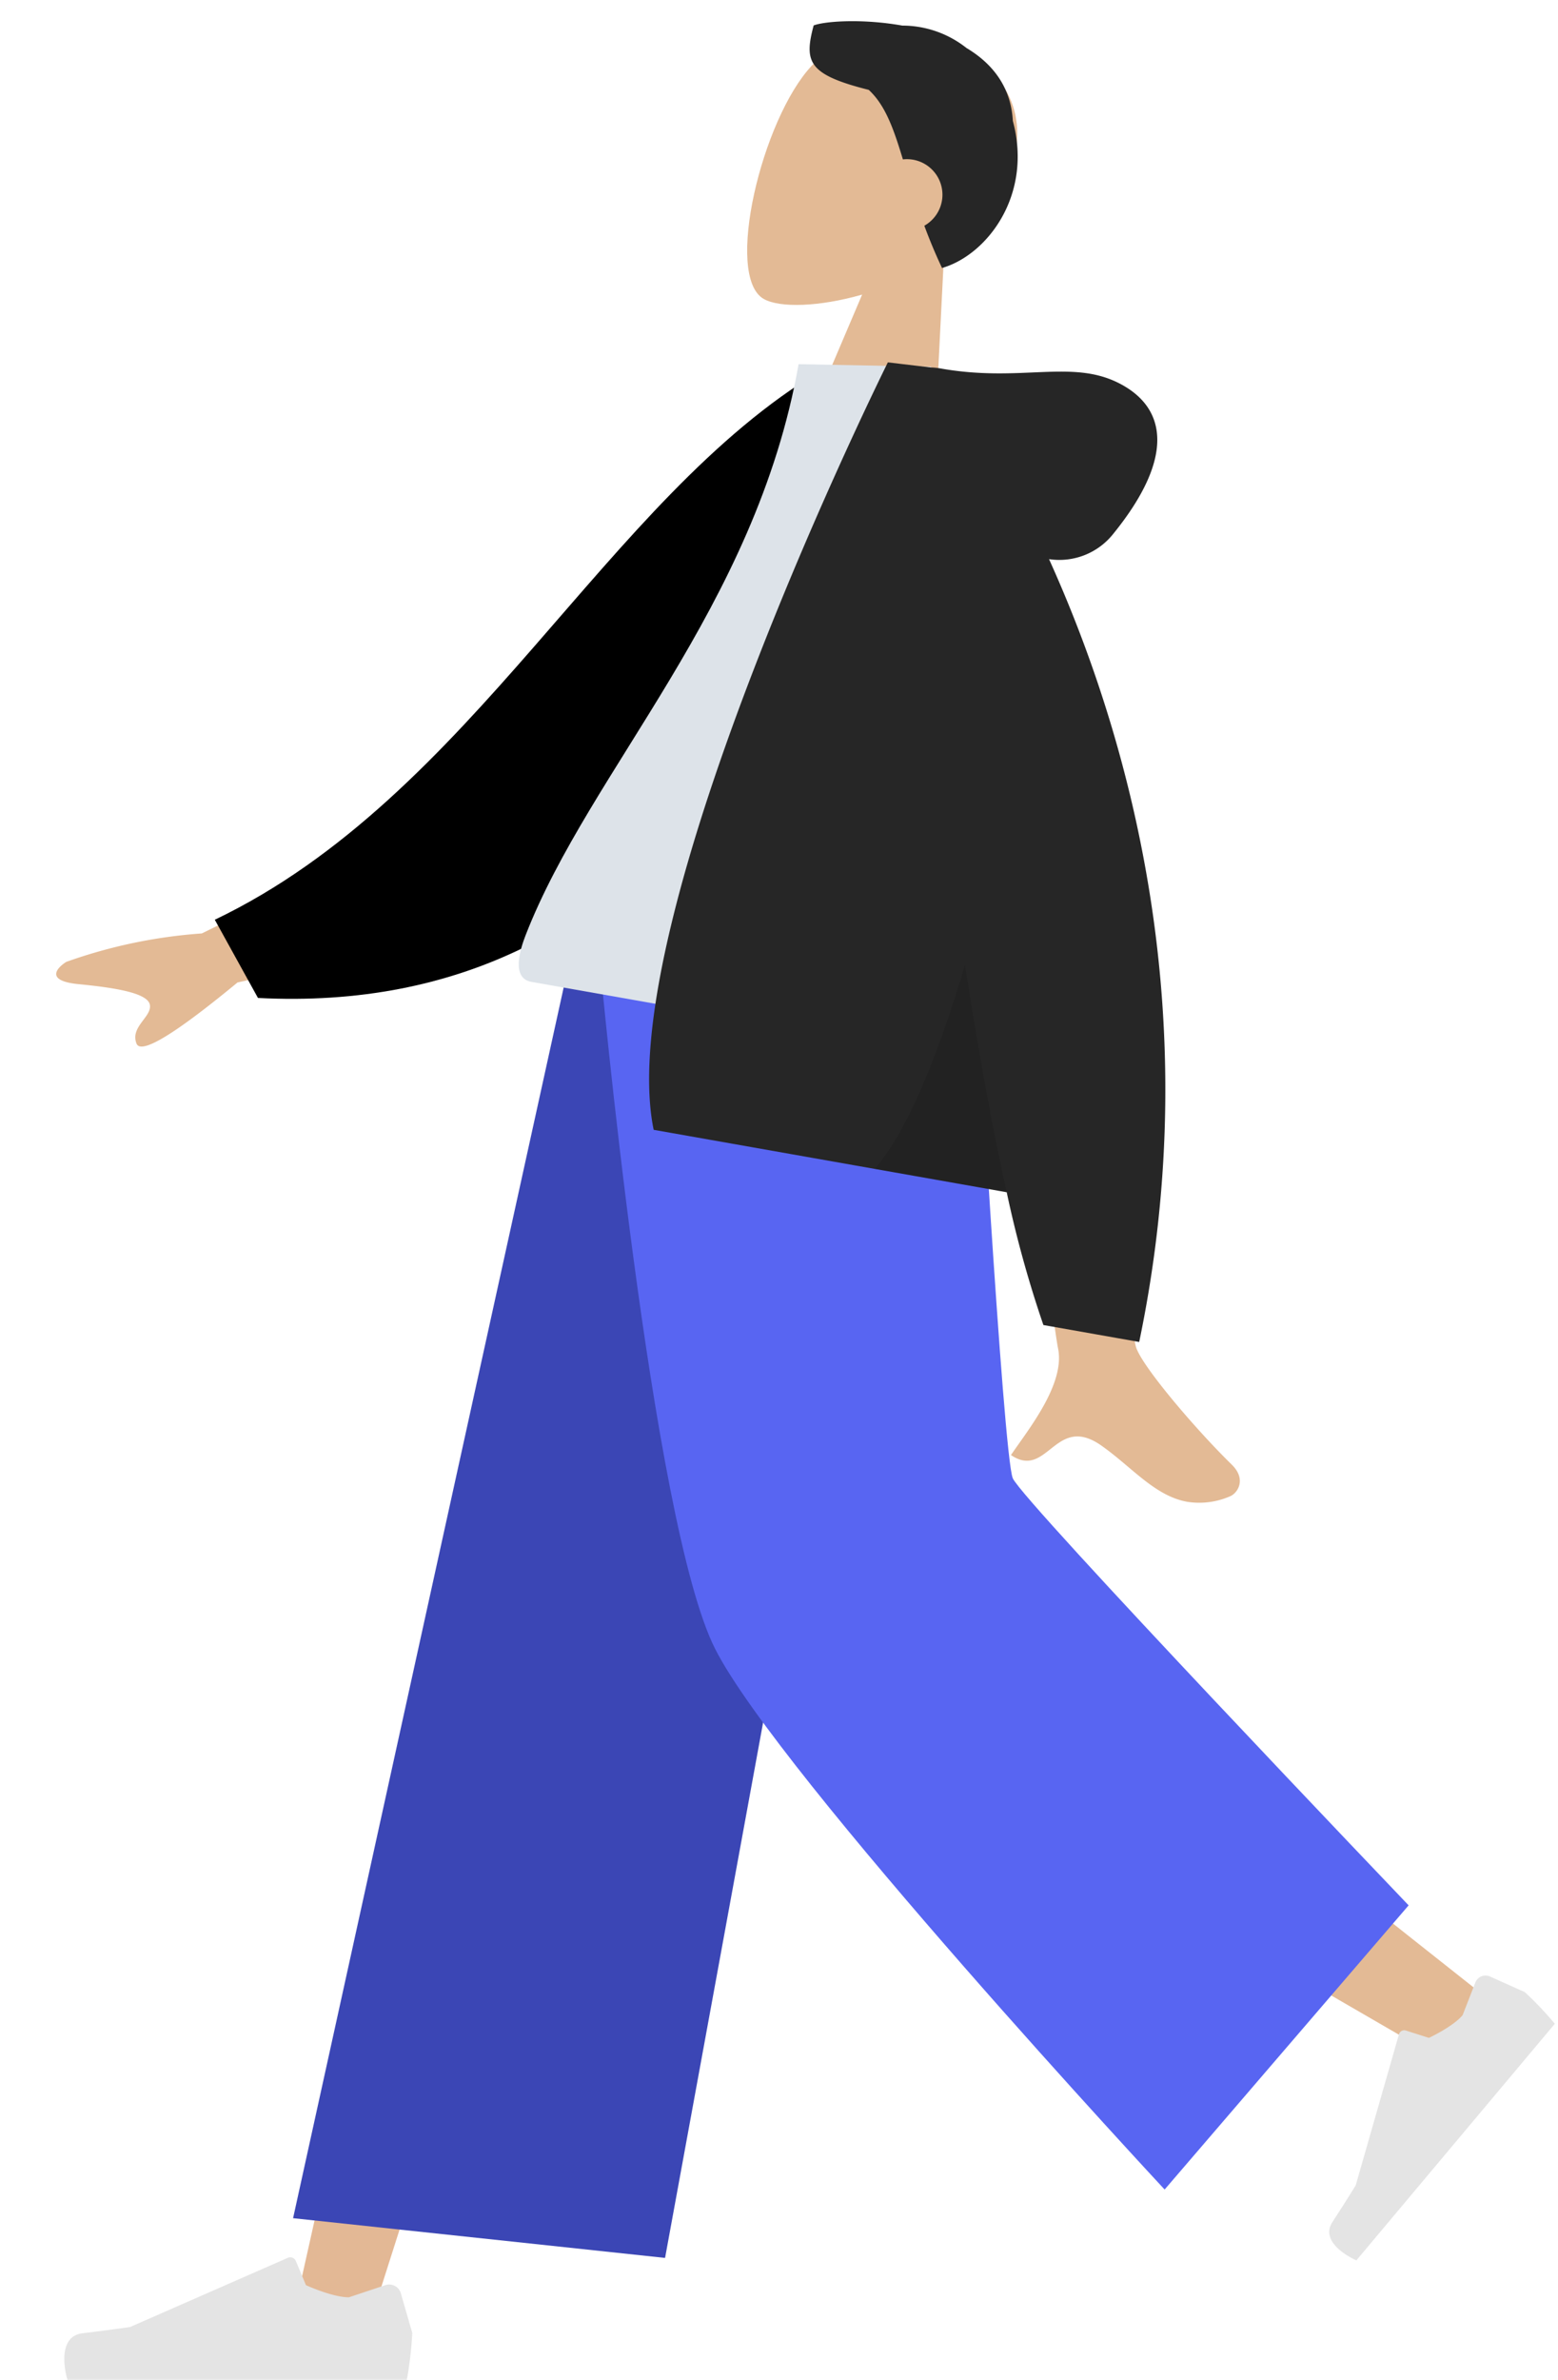<svg xmlns="http://www.w3.org/2000/svg" width="284.707" height="434.524" viewBox="0 0 284.707 434.524">
  <g id="humaaan-3" transform="translate(0 -0.677)">
    <g id="Head_Front" data-name="Head/Front" transform="translate(170.465 90.132) rotate(-164.991)">
      <g id="Head" transform="translate(0.12 0)">
        <path id="Head-2" data-name="Head" d="M0,0,8.95,41.648C3.958,47.5.58,54.67,1.144,62.7c1.627,23.145,33.9,18.05,40.173,6.372s5.532-41.312-2.58-43.4C35.5,24.842,28.609,26.882,21.595,31.1L26,0Z" transform="translate(0)" fill="#e3ba95"/>
      </g>
      <path id="Hair" d="M30.231,27.948C26.566,26.02,24,22.263,20.912,17.3A6.492,6.492,0,0,1,13.994,6.618C12.494,4.5,10.8,2.284,8.873,0,1.618,4.348-3.766,17.07,3.327,29.291c1.96,5.987,6.4,9.185,11.641,10.67a18.883,18.883,0,0,0,12.375.91c7.294-.625,13.808-2.845,15.654-4.164,0-6.895-1.338-8.94-12.768-8.76Z" transform="translate(0 39.573)" fill="#262626"/>
    </g>
    <g id="Bottom_Skinny_Jeans_1" data-name="Bottom/Skinny Jeans 1" transform="translate(11.753 176.755)">
      <path id="Leg" d="M104.49,0,50.507,134.335,14.3,247.9H0L55.355,0Z" transform="translate(41.586)" fill="#e3b895"/>
      <path id="Leg-2" data-name="Leg" d="M53.765,0c.575,47.206,8.958,110.762,10.3,113.7s92.472,74.844,92.472,74.844L146.69,198.9S39.159,137.262,34.183,129.04,13.006,45.161,0,0Z" transform="translate(103.181)" fill="#e3ba95"/>
      <g id="Left_Shoe" data-name="Left Shoe" transform="matrix(-0.643, 0.766, -0.766, -0.643, 272.954, 192.762)">
        <path id="shoe" d="M4.474,15.967a2,2,0,0,1-2.566-1.348L0,7.894A64.241,64.241,0,0,1,.9,0H57.3s2.2,7.268-2.538,7.848S46.892,8.9,46.892,8.9L20.68,20.581a1,1,0,0,1-1.332-.532l-1.685-4.088s-4.385-2.046-7.127-2.046Z" transform="translate(0 0)" fill="#e4e4e4"/>
      </g>
      <g id="Right_Shoe" data-name="Right Shoe" transform="translate(0 236.096)">
        <path id="shoe-2" data-name="shoe" d="M58.666,5.415a2.207,2.207,0,0,1,2.82,1.459l2.1,7.271a68.354,68.354,0,0,1-.991,8.537H.56s-2.418-7.86,2.792-8.486,8.656-1.132,8.656-1.132L40.841.426A1.107,1.107,0,0,1,42.306,1l1.853,4.42S48.986,7.634,52,7.634Z" transform="translate(0 -0.331)" fill="#e4e4e4"/>
      </g>
      <path id="Pant" d="M67.976,236.206,0,228.953,50.378,0h60.884Z" transform="translate(41.804)" fill="#3b46b5"/>
      <path id="Pant-2" data-name="Pant" d="M147.755,171.83l-44.589,51.89S32.72,148.074,21.026,125,0,0,0,0H68.545s5.1,89.673,6.872,93.846S147.755,171.83,147.755,171.83Z" transform="translate(97.903)" fill="#5865f2"/>
    </g>
    <g id="Body_Long_Sleeve_1" data-name="Body/Long Sleeve 1" transform="translate(225.669 276.438) rotate(-169.982)">
      <path id="Skin" d="M1.328,2.342C.119,3.086-1.2,5.887,1.993,8.08,9.965,13.536,21.452,23.091,23,26.231c3.175,6.431,13.986,69.1,13.986,69.1l22.639-.09S38.66,27.664,36.99,23.527c-2.507-6.2,2.8-15.65,5.066-20.726C38.48,1.2,36.819,3.243,35,5.282,33.063,7.456,30.944,9.629,26.135,7.4,19.982,4.537,14.893,0,8.831,0a14.087,14.087,0,0,0-7.5,2.342ZM196.254,63.187,162.033,77.354l7.639,18.855L204.23,70.874a93.08,93.08,0,0,0,23.491-9.425c1.486-1.351,3.281-4.088-2.88-3.616s-12.661.694-13.511-1.4,2.879-4.606,1.159-7.437a.817.817,0,0,0-.749-.4Q208.7,48.588,196.254,63.187Z" transform="translate(0 0)" fill="#e3ba95"/>
      <path id="Coat_Back" data-name="Coat Back" d="M0,120.738l9.19,2.413C46.421,96.323,65.658,40.208,110.75,13.534L101.642,0C27.232,2.66,2.865,71.029,0,120.738Z" transform="translate(90.822 69.901) rotate(-4.992)"/>
      <path id="Shirt" d="M0,0H82.889c3.788,0,3.074,5.46,2.527,8.216C79.1,40.017,54.43,74.295,54.43,119.564l-23.91,3.743C10.744,91.552,3.9,52.455,0,0Z" transform="translate(60.491 72.641)" fill="#dde3e9"/>
      <path id="Coat_Front" data-name="Coat Front" d="M.11,0C-1.8,61.738,21.61,109.249,41.2,137.894a12.575,12.575,0,0,0-10.76,6.6c-8.738,15.741-5.582,24.409,3.757,27.259s17.667-3.021,32.547-3.021a11.616,11.616,0,0,0,1.774-.126l7.934-.452s32.208-109,17.767-145.442H28.707A207.423,207.423,0,0,0,17.886,0Z" transform="translate(22.463 27.213)" fill="#262626"/>
      <path id="Shade" d="M24.487,0H0C4.491,10.769,9.445,24.068,14.724,39.53,16.924,20.475,20.206,7.177,24.486,0Z" transform="translate(51.17 49.927)" fill="rgba(0,0,0,0.1)"/>
    </g>
  </g>
</svg>
